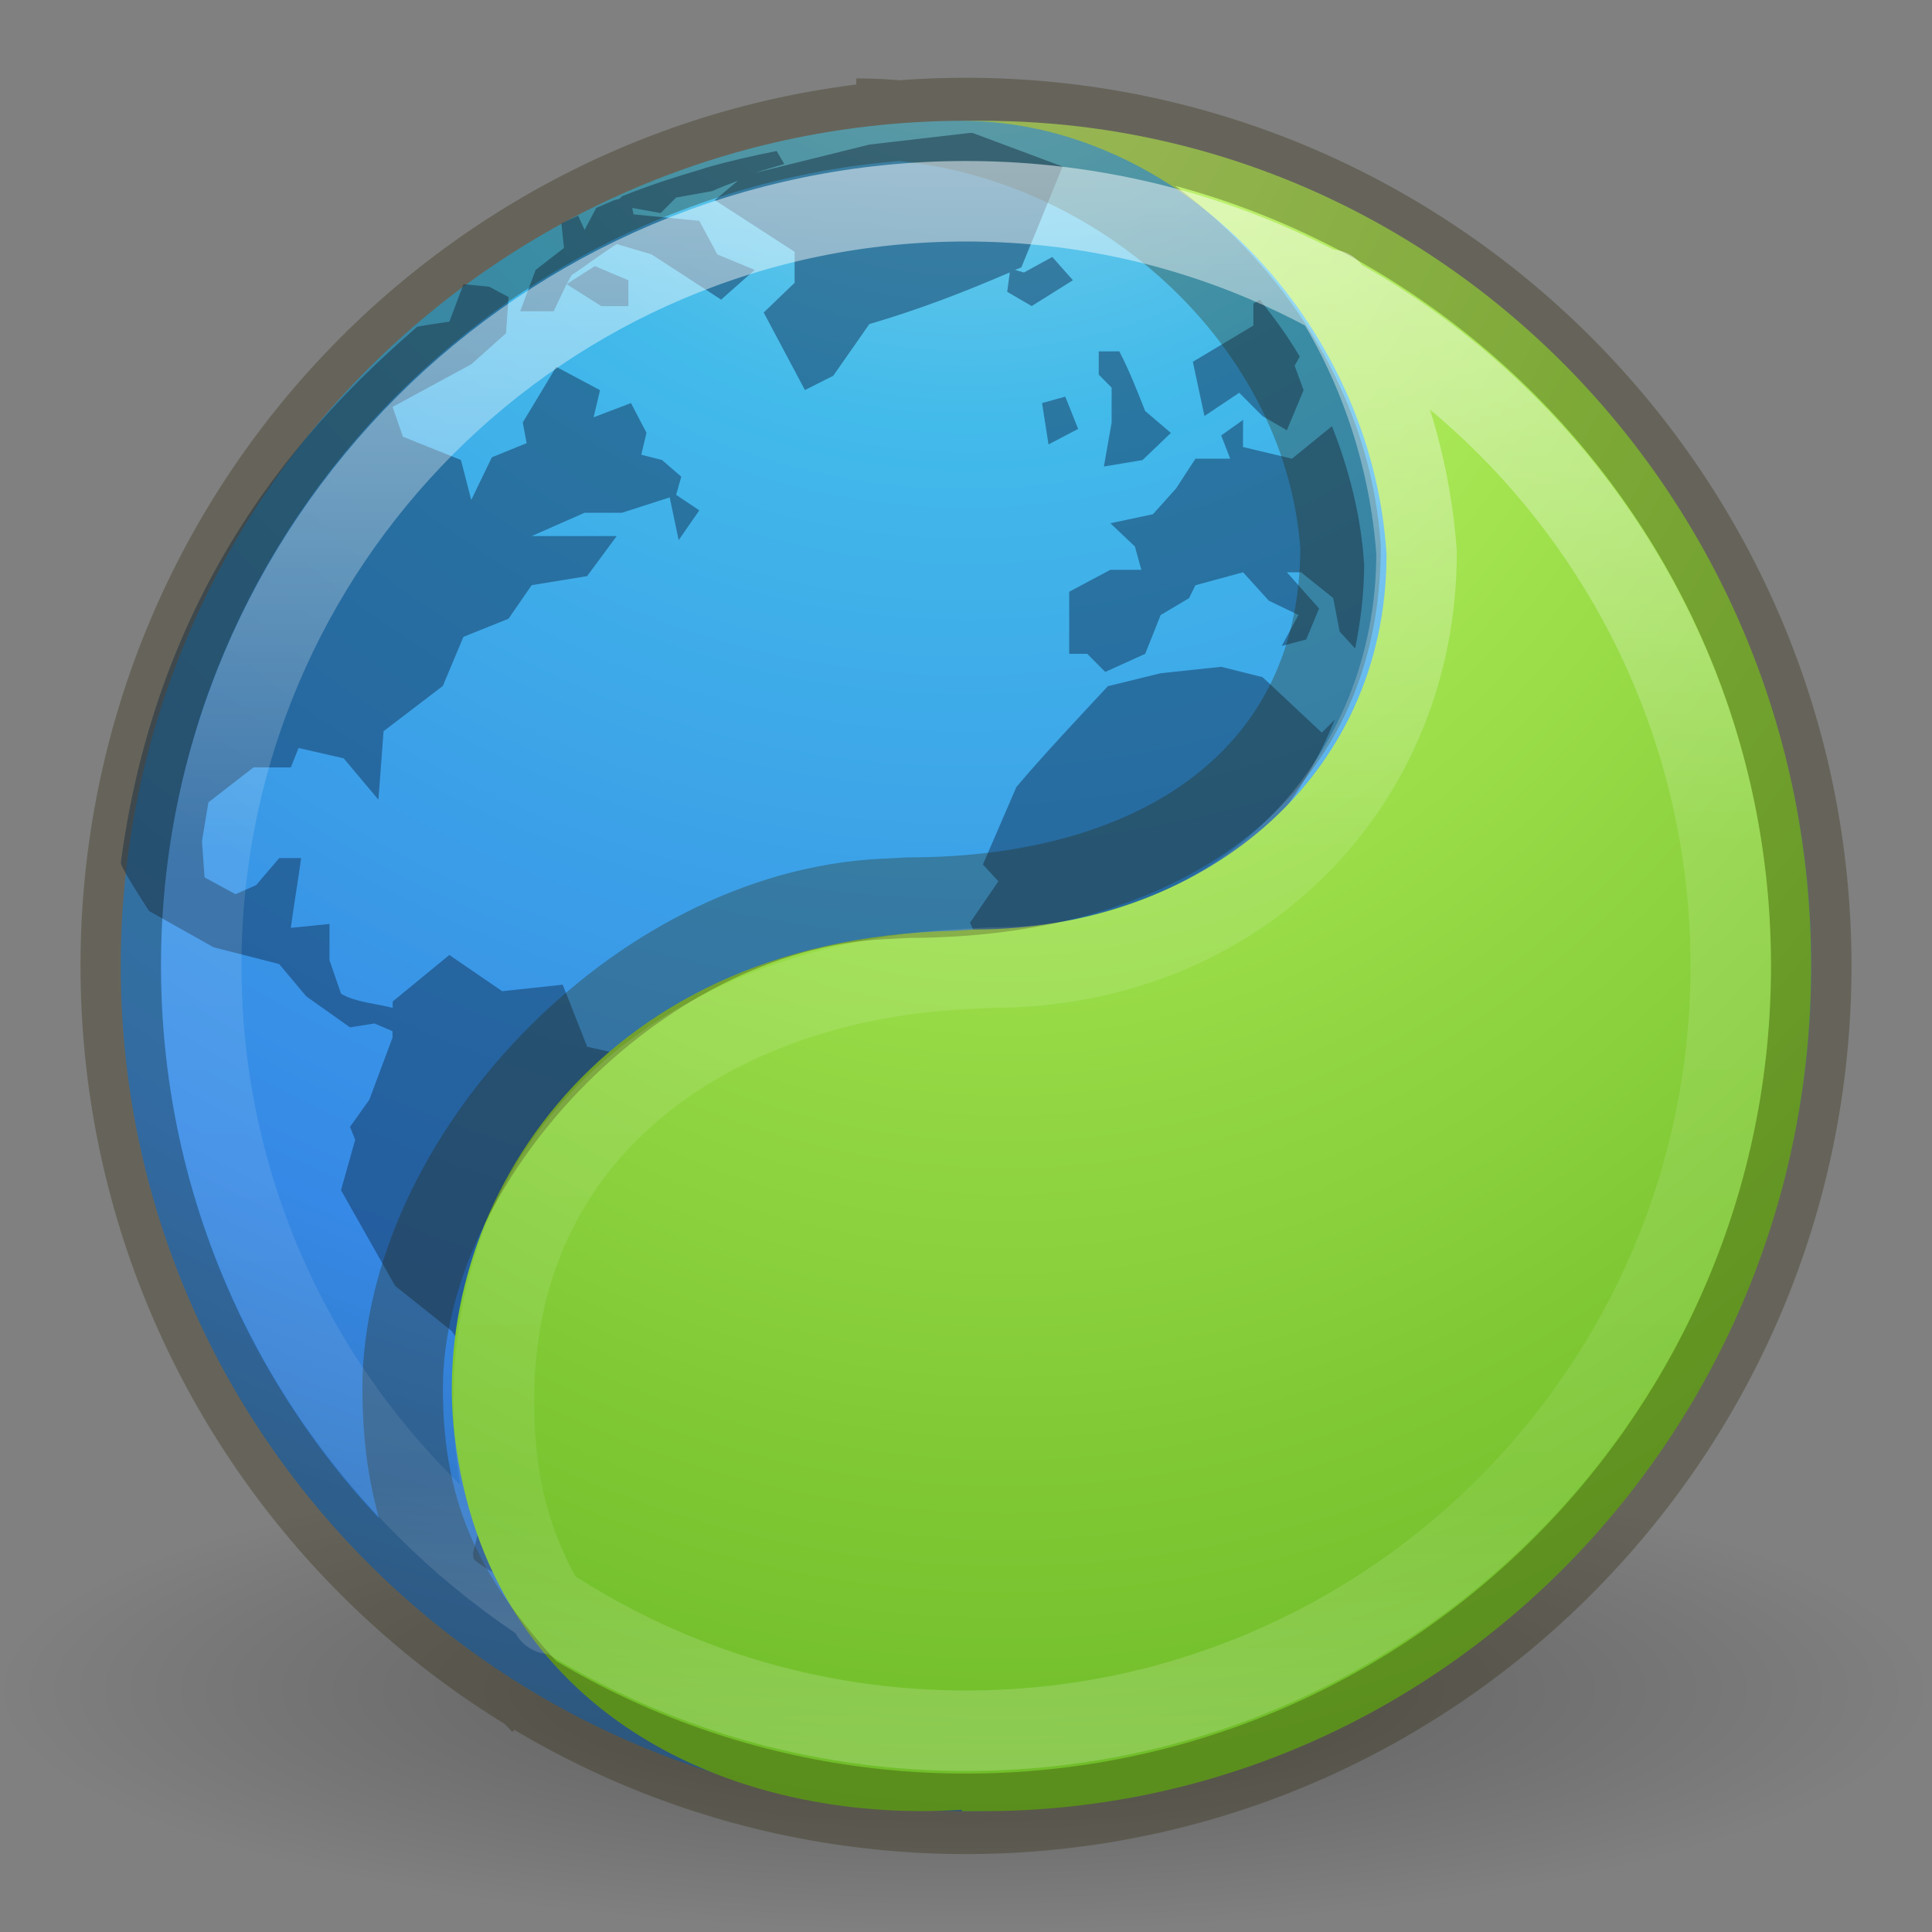 <?xml version="1.0" encoding="UTF-8" standalone="no"?>
<svg
   xmlns:dc="http://purl.org/dc/elements/1.1/"
   xmlns:cc="http://creativecommons.org/ns#"
   xmlns:rdf="http://www.w3.org/1999/02/22-rdf-syntax-ns#"
   xmlns:svg="http://www.w3.org/2000/svg"
   xmlns="http://www.w3.org/2000/svg"
   xmlns:xlink="http://www.w3.org/1999/xlink"
   version="1.1"
   width="24"
   height="24"
   id="svg3946">
  <rect width="100%" height="100%" fill="#808080" stroke="none"/>
  <defs
     id="defs3948">
    <linearGradient
       id="linearGradient8838">
      <stop
         id="stop8840"
         style="stop-color:#000000;stop-opacity:1"
         offset="0" />
      <stop
         id="stop8842"
         style="stop-color:#000000;stop-opacity:0"
         offset="1" />
    </linearGradient>
    <linearGradient
       id="linearGradient2867-449-88-871-390-598-476-591-434-148-57-177-3-8-9">
      <stop
         offset="0"
         style="stop-color:#90dbec;stop-opacity:1"
         id="stop3750-8-9-6" />
      <stop
         offset="0.262"
         style="stop-color:#42baea;stop-opacity:1"
         id="stop3752-3-2-9" />
      <stop
         offset="0.705"
         style="stop-color:#3689e6;stop-opacity:1"
         id="stop3754-7-2-5" />
      <stop
         offset="1"
         style="stop-color:#2b63a0;stop-opacity:1"
         id="stop3756-9-3-0" />
    </linearGradient>
    <radialGradient
       xlink:href="#linearGradient8838"
       id="radialGradient3090"
       gradientUnits="userSpaceOnUse"
       gradientTransform="matrix(1.129,0,0,0.282,-58.729,19.694)"
       cx="62.625"
       cy="4.625"
       fx="62.625"
       fy="4.625"
       r="10.625" />
    <radialGradient
       xlink:href="#linearGradient2867-449-88-871-390-598-476-591-434-148-57-177-3-8-9"
       id="radialGradient3100"
       gradientUnits="userSpaceOnUse"
       gradientTransform="matrix(0,1.28,-1.354,-3.4836662e-8,23.441,-6.531)"
       cx="3.972"
       cy="8.45"
       fx="3.972"
       fy="8.45"
       r="20" />
    <linearGradient
       gradientTransform="matrix(0.788,0,0,0.788,-44.857,-9.952)"
       gradientUnits="userSpaceOnUse"
       xlink:href="#linearGradient4806-2-9-2"
       id="linearGradient4338-5-6"
       y2="40.496"
       x2="71.204"
       y1="15.369"
       x1="71.204" />
    <linearGradient
       id="linearGradient4806-2-9-2">
      <stop
         offset="0"
         style="stop-color:#ffffff;stop-opacity:1"
         id="stop4808-4-6-7" />
      <stop
         offset="0.424"
         style="stop-color:#ffffff;stop-opacity:0.235"
         id="stop4810-0-9-3" />
      <stop
         offset="0.821"
         style="stop-color:#ffffff;stop-opacity:0.157"
         id="stop4812-8-7-9" />
      <stop
         offset="1"
         style="stop-color:#ffffff;stop-opacity:0.392"
         id="stop4814-0-7-4" />
    </linearGradient>
    <radialGradient
       gradientTransform="matrix(0,2.012,-1.584,-2.2840856e-8,25.886,-1.133)"
       gradientUnits="userSpaceOnUse"
       xlink:href="#linearGradient4223"
       id="radialGradient3126-7-25-24-9"
       fy="8.45"
       fx="0.667"
       r="20"
       cy="8.45"
       cx="-1.265" />
    <linearGradient
       id="linearGradient4223">
      <stop
         offset="0"
         style="stop-color:#cdf87e;stop-opacity:1"
         id="stop4225" />
      <stop
         offset="0.262"
         style="stop-color:#a2e34f;stop-opacity:1"
         id="stop4227" />
      <stop
         offset="0.661"
         style="stop-color:#68b723;stop-opacity:1"
         id="stop4229" />
      <stop
         offset="1"
         style="stop-color:#1d7e0d;stop-opacity:1"
         id="stop4231" />
    </linearGradient>
  </defs>
  <path
     style="opacity:0.3;fill:url(#radialGradient3090);fill-opacity:1;fill-rule:evenodd;stroke:none;stroke-width:1;marker:none;visibility:visible;display:inline;overflow:visible"
     id="path8836"
     d="m 24,21 c 0,1.657 -5.373,3 -12,3 C 5.373,24 -2.5e-7,22.657 -2.5e-7,21 -2.5e-7,19.343 5.373,18 12,18 c 6.627,0 12,1.343 12,3 l 0,0 z" />
  <path
     d="M 12,1.5 C 6.206,1.5 1.5,6.206 1.5,12 1.5,17.794 6.206,22.5 12,22.5 17.794,22.5 22.5,17.794 22.5,12 22.5,6.206 17.794,1.5 12,1.5 z"
     id="path2555"
     style="color:#000000;fill:url(#radialGradient3100);fill-opacity:1;fill-rule:nonzero;stroke:none;stroke-width:1;marker:none;visibility:visible;display:inline;overflow:visible;enable-background:accumulate" />
  <path
     style="color:#000000;display:inline;overflow:visible;visibility:visible;opacity:0.5;fill:#13355a;fill-opacity:1;fill-rule:nonzero;stroke:none;stroke-width:1;marker:none;enable-background:accumulate"
     id="path6534-2-8"
     d="M 12.048,1.651 10.8,1.796 9.375,2.149 C 9.495,2.109 9.618,2.075 9.743,2.037 L 9.647,1.876 c -0.299,0.06 -0.591,0.125 -0.88,0.209 -0.015,0.004 -0.033,0.012 -0.048,0.016 -0.34,0.1 -0.668,0.206 -0.992,0.337 l -0.032,0.032 -0.064,0.016 c -0.074,0.031 -0.151,0.064 -0.224,0.096 L 7.262,2.856 7.182,2.679 c -0.066,0.031 -0.142,0.064 -0.208,0.096 l 0.032,0.305 -0.352,0.273 -0.192,0.514 0.416,0 L 7.038,3.53 7.102,3.417 C 7.288,3.293 7.473,3.152 7.662,3.032 l 0.432,0.128 c 0.287,0.185 0.577,0.377 0.864,0.562 L 9.375,3.353 8.911,3.161 8.687,2.743 7.87,2.663 7.854,2.583 8.207,2.647 8.399,2.454 8.847,2.374 C 8.951,2.326 9.062,2.285 9.167,2.245 l -0.288,0.241 0.992,0.642 0,0.385 -0.384,0.369 0.512,0.963 0.352,-0.177 0.448,-0.642 c 0.62,-0.182 1.16,-0.391 1.745,-0.642 l -0.032,0.241 0.304,0.177 0.512,-0.321 -0.256,-0.289 -0.352,0.193 -0.112,-0.032 c 0.025,-0.011 0.055,-0.021 0.08,-0.032 L 13.2,2.069 12.08,1.651 c -0.015,-3.171e-4 -0.017,2.595e-4 -0.032,0 z m -5.01,1.879 0.432,0.273 0.336,0 0,-0.321 -0.416,-0.177 z m -1.28,0 -0.176,0.466 c 0,0 -0.318,0.045 -0.4,0.064 C 4.128,4.981 1.995,6.97 1.5,10.723 c 0.02,0.087 0.352,0.594 0.352,0.594 l 0.8,0.45 0.816,0.209 0.336,0.401 0.544,0.385 0.304,-0.048 0.224,0.096 0,0.08 -0.288,0.771 -0.24,0.337 0.064,0.161 -0.176,0.626 0.672,1.188 0.704,0.562 0.304,0.434 -0.032,0.867 0.224,0.482 -0.224,0.947 c -0.004,0.012 -0.015,0.049 0,0.096 0.03,0.095 1.236,0.728 1.312,0.674 0.019,-0.013 0.015,-0.02 0.032,-0.032 -0.426,-0.76 -0.672,-1.634 -0.672,-2.569 0,-1.48 0.62,-2.801 1.601,-3.757 L 7.87,13.132 7.294,13.003 6.99,12.232 6.238,12.313 5.582,11.863 l -0.704,0.578 0,0.08 C 4.668,12.464 4.423,12.453 4.237,12.345 l -0.144,-0.417 0,-0.45 -0.48,0.048 C 3.651,11.237 3.702,10.947 3.741,10.659 l -0.272,0 -0.288,0.337 -0.256,0.112 -0.384,-0.209 -0.032,-0.45 0.08,-0.482 0.56,-0.434 0.464,0 0.096,-0.241 0.56,0.128 0.432,0.514 0.064,-0.851 0.736,-0.562 0.256,-0.61 0.56,-0.225 0.288,-0.417 0.688,-0.112 0.368,-0.498 -1.056,0 0.656,-0.289 0.464,0 L 8.319,6.179 8.431,6.709 8.687,6.34 8.399,6.147 8.463,5.922 8.223,5.714 7.966,5.649 8.031,5.376 7.838,5.007 7.374,5.184 7.454,4.847 6.91,4.557 6.494,5.248 6.542,5.505 6.11,5.681 5.854,6.211 5.726,5.714 5.005,5.425 4.877,5.055 5.854,4.525 6.286,4.14 6.318,3.69 6.078,3.562 Z m 9.892,0.193 -0.08,0.048 0,0.273 -0.752,0.45 0.144,0.674 0.432,-0.289 0.288,0.289 0.304,0.177 0.208,-0.498 -0.112,-0.305 0.064,-0.112 C 15.998,4.177 15.83,3.949 15.649,3.723 Z m -2.001,0.642 0,0.289 0.16,0.161 0,0.434 -0.096,0.546 0.48,-0.08 0.352,-0.337 -0.32,-0.273 C 14.124,4.848 14.031,4.61 13.905,4.365 Z m -0.416,0.562 -0.288,0.08 0.08,0.514 0.368,-0.193 z m 2.209,0.289 -0.272,0.193 0.112,0.289 -0.432,0 -0.24,0.369 -0.288,0.321 -0.528,0.112 0.304,0.289 0.08,0.289 -0.384,0 -0.512,0.273 0,0.771 0.224,0 0.224,0.225 0.496,-0.225 0.192,-0.482 0.352,-0.209 0.08,-0.161 0.592,-0.161 0.32,0.353 0.368,0.177 -0.208,0.385 0.304,-0.08 0.16,-0.385 -0.4,-0.45 0.176,0 0.4,0.321 0.08,0.417 0.192,0.209 c 0.068,-0.335 0.112,-0.689 0.112,-1.044 -0.039,-0.602 -0.185,-1.171 -0.4,-1.718 L 16.05,5.698 15.441,5.553 Z m -0.272,3.067 -0.752,0.08 -0.656,0.161 c -0.377,0.406 -0.779,0.831 -1.136,1.252 l -0.416,0.963 0.192,0.209 -0.352,0.514 0.304,0.674 c 1.917,-0.202 3.53,-1.468 4.226,-3.195 l -0.16,0.161 -0.736,-0.69 z" />
  <path
     style="color:#000000;clip-rule:nonzero;display:inline;overflow:visible;visibility:visible;opacity:1;isolation:auto;mix-blend-mode:normal;color-interpolation:sRGB;color-interpolation-filters:linearRGB;solid-color:#000000;solid-opacity:1;fill:url(#radialGradient3126-7-25-24-9);fill-opacity:1;fill-rule:nonzero;stroke:none;stroke-width:1;stroke-linecap:butt;stroke-linejoin:miter;stroke-miterlimit:4;stroke-dasharray:none;stroke-dashoffset:0;stroke-opacity:1;marker:none;color-rendering:auto;image-rendering:auto;shape-rendering:auto;text-rendering:auto;enable-background:accumulate"
     id="path2555-1-1"
     d="m 11.948,1.501 c 2.673,0 5.093,2.474 5.276,5.384 2e-6,2.822 -2.344,4.661 -5.11,4.661 l -0.264,0.017 c -4.556,0.107 -6.523,3.559 -6.204,6.263 0.41,3.476 3.464,4.838 6.301,4.656 l 0,0.017 c 0.088,0.002 0.175,0 0.264,0 5.676,0 10.288,-4.707 10.288,-10.499 0,-5.792 -4.612,-10.499 -10.288,-10.499 -0.089,0 -0.176,-0.002 -0.264,-1.24e-5 z" />
  <path
     id="path3871"
     style="color:#000000;display:inline;overflow:visible;visibility:visible;opacity:0.3;fill:none;stroke:#2b2200;stroke-width:1;marker:none;enable-background:accumulate"
     d="M 12,1.466 C 6.206,1.466 1.5,6.188 1.5,11.999 c 0,5.812 4.706,10.533 10.5,10.533 5.794,0 10.5,-4.721 10.5,-10.533 C 22.5,6.188 17.794,1.466 12,1.466 Z m -1.363,0.008 c 3.03,0 5.808,2.391 6.016,5.317 4e-6,2.837 -2.239,4.36 -5.374,4.36 l -0.302,0.016 c -3.078,0.142 -5.975,3.261 -5.975,6.082 0,1.618 0.538,2.687 1.722,3.919" />
  <path
     id="path4455"
     style="color:#000000;display:inline;overflow:visible;visibility:visible;opacity:0.5;fill:none;stroke:url(#linearGradient4338-5-6);stroke-width:1;stroke-linecap:round;stroke-linejoin:round;stroke-miterlimit:4;stroke-dasharray:none;stroke-dashoffset:0;stroke-opacity:1;marker:none;enable-background:accumulate"
     d="m 21.5,12 c 0,5.247 -4.253,9.5 -9.5,9.5 -5.247,0 -9.5,-4.253 -9.5,-9.5 0,-5.247 4.253,-9.5 9.5,-9.5 5.247,0 9.5,4.253 9.5,9.5 z M 16.524,3.599 c 0.614,0.957 0.99,2.103 1.073,3.268 4e-6,2.837 -2.163,5.154 -5.298,5.154 l -0.302,0.016 c -3.078,0.142 -5.862,1.938 -5.862,5.364 0,1.048 0.226,1.866 0.707,2.647" />
</svg>
